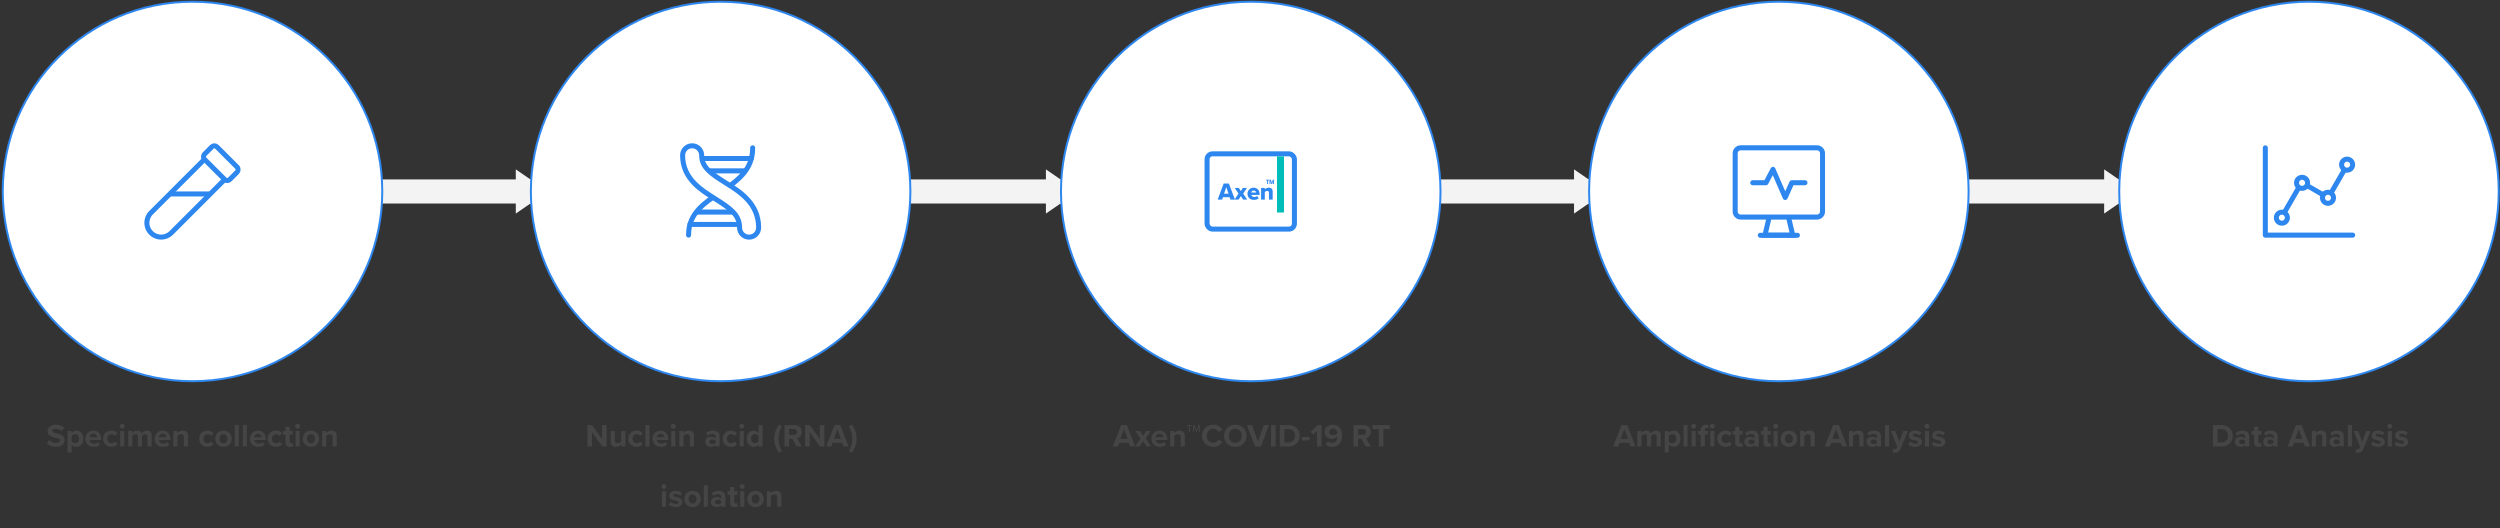 <svg width="1245" height="263" viewBox="0 0 1245 263" fill="none" xmlns="http://www.w3.org/2000/svg">
<rect x="0" y="0" width="1245" height="263" fill="#333333" stroke="none"/>
<path d="M134.869 89.35L128.869 89.35L128.869 101.35L134.869 101.35L134.869 89.35ZM134.869 101.35L1111.87 101.35L1111.87 89.35L134.869 89.35L134.869 101.35Z" fill="#F3F3F3"/>
<path d="M272.869 95.35L256.869 84.35V106.35L272.869 95.35Z" fill="#F3F3F3"/>
<path d="M536.869 95.35L520.869 84.35V106.35L536.869 95.35Z" fill="#F3F3F3"/>
<path d="M799.869 95.35L783.869 84.35V106.35L799.869 95.35Z" fill="#F3F3F3"/>
<path d="M1063.87 95.35L1047.87 84.35V106.35L1063.87 95.35Z" fill="#F3F3F3"/>
<circle cx="95.869" cy="95.35" r="94.5" fill="white" stroke="#2E87EF"/>
<g clip-path="url(#clip0)">
<path d="M102.413 78.745L112.474 88.805L85.276 116.004C82.498 118.782 77.993 118.782 75.215 116.004C72.437 113.225 72.437 108.721 75.215 105.943L102.413 78.745Z" fill="white" stroke="#2E87EF" stroke-width="2.5"/>
<path d="M84.184 96.589L104.392 96.589" stroke="#2E87EF" stroke-width="2.5"/>
<rect x="106.749" y="71.883" width="17.8" height="8.734" rx="1.75" transform="rotate(45 106.749 71.883)" fill="white" stroke="#2E87EF" stroke-width="2.5"/>
<mask id="path-10-inside-1" fill="white">
<rect x="99.38" y="88.358" width="10.824" height="24.51" rx="2" transform="rotate(45 99.38 88.358)"/>
</mask>
<rect x="99.38" y="88.358" width="10.824" height="24.51" rx="2" transform="rotate(45 99.38 88.358)" fill="white" stroke="#2E87EF" stroke-width="5" mask="url(#path-10-inside-1)"/>
</g>
<path d="M23.361 220.846C24.369 221.854 25.841 222.542 27.889 222.542C30.769 222.542 32.161 221.07 32.161 219.118C32.161 216.75 29.921 216.222 28.161 215.822C26.929 215.534 26.033 215.31 26.033 214.59C26.033 213.95 26.577 213.502 27.601 213.502C28.641 213.502 29.793 213.87 30.657 214.67L31.921 213.006C30.865 212.03 29.457 211.518 27.761 211.518C25.249 211.518 23.713 212.958 23.713 214.734C23.713 217.118 25.953 217.598 27.697 217.998C28.929 218.286 29.857 218.558 29.857 219.358C29.857 219.966 29.249 220.558 28.001 220.558C26.529 220.558 25.361 219.902 24.609 219.118L23.361 220.846ZM35.675 225.294V221.358C36.298 222.158 37.147 222.542 38.059 222.542C40.042 222.542 41.483 221.054 41.483 218.478C41.483 215.902 40.042 214.43 38.059 214.43C37.114 214.43 36.267 214.846 35.675 215.598V214.622H33.642V225.294H35.675ZM39.37 218.478C39.37 219.822 38.587 220.734 37.419 220.734C36.763 220.734 36.011 220.334 35.675 219.854V217.118C36.011 216.622 36.763 216.238 37.419 216.238C38.587 216.238 39.37 217.15 39.37 218.478ZM42.506 218.478C42.506 220.958 44.282 222.542 46.634 222.542C47.834 222.542 49.034 222.19 49.818 221.47L48.922 220.158C48.426 220.638 47.578 220.926 46.858 220.926C45.546 220.926 44.762 220.11 44.634 219.134H50.378V218.686C50.378 216.158 48.81 214.43 46.506 214.43C44.154 214.43 42.506 216.238 42.506 218.478ZM46.506 216.046C47.85 216.046 48.362 217.022 48.41 217.758H44.602C44.698 216.99 45.242 216.046 46.506 216.046ZM51.35 218.478C51.35 220.862 53.062 222.542 55.446 222.542C57.03 222.542 57.99 221.854 58.502 221.134L57.174 219.902C56.806 220.414 56.246 220.734 55.542 220.734C54.31 220.734 53.446 219.822 53.446 218.478C53.446 217.134 54.31 216.238 55.542 216.238C56.246 216.238 56.806 216.542 57.174 217.07L58.502 215.838C57.99 215.118 57.03 214.43 55.446 214.43C53.062 214.43 51.35 216.11 51.35 218.478ZM60.838 213.486C61.51 213.486 62.054 212.942 62.054 212.27C62.054 211.598 61.51 211.054 60.838 211.054C60.182 211.054 59.622 211.598 59.622 212.27C59.622 212.942 60.182 213.486 60.838 213.486ZM59.83 222.35H61.862V214.622H59.83V222.35ZM73.461 222.35H75.509V216.766C75.509 215.182 74.661 214.43 73.237 214.43C72.053 214.43 71.029 215.134 70.581 215.838C70.293 214.958 69.573 214.43 68.437 214.43C67.253 214.43 66.229 215.166 65.909 215.63V214.622H63.877V222.35H65.909V217.15C66.213 216.718 66.805 216.238 67.509 216.238C68.341 216.238 68.661 216.75 68.661 217.47V222.35H70.709V217.134C70.997 216.718 71.589 216.238 72.309 216.238C73.141 216.238 73.461 216.75 73.461 217.47V222.35ZM77.006 218.478C77.006 220.958 78.782 222.542 81.134 222.542C82.334 222.542 83.534 222.19 84.318 221.47L83.422 220.158C82.926 220.638 82.078 220.926 81.358 220.926C80.046 220.926 79.262 220.11 79.134 219.134H84.878V218.686C84.878 216.158 83.31 214.43 81.006 214.43C78.654 214.43 77.006 216.238 77.006 218.478ZM81.006 216.046C82.35 216.046 82.862 217.022 82.91 217.758H79.102C79.198 216.99 79.742 216.046 81.006 216.046ZM91.562 222.35H93.594V216.894C93.594 215.39 92.778 214.43 91.082 214.43C89.818 214.43 88.874 215.038 88.378 215.63V214.622H86.346V222.35H88.378V217.15C88.714 216.686 89.338 216.238 90.138 216.238C91.002 216.238 91.562 216.606 91.562 217.678V222.35ZM99.209 218.478C99.209 220.862 100.921 222.542 103.305 222.542C104.889 222.542 105.849 221.854 106.361 221.134L105.033 219.902C104.665 220.414 104.105 220.734 103.401 220.734C102.169 220.734 101.305 219.822 101.305 218.478C101.305 217.134 102.169 216.238 103.401 216.238C104.105 216.238 104.665 216.542 105.033 217.07L106.361 215.838C105.849 215.118 104.889 214.43 103.305 214.43C100.921 214.43 99.209 216.11 99.209 218.478ZM111.273 222.542C113.833 222.542 115.369 220.686 115.369 218.478C115.369 216.286 113.833 214.43 111.273 214.43C108.729 214.43 107.193 216.286 107.193 218.478C107.193 220.686 108.729 222.542 111.273 222.542ZM111.273 220.734C110.009 220.734 109.305 219.694 109.305 218.478C109.305 217.278 110.009 216.238 111.273 216.238C112.537 216.238 113.257 217.278 113.257 218.478C113.257 219.694 112.537 220.734 111.273 220.734ZM116.877 222.35H118.909V211.678H116.877V222.35ZM120.924 222.35H122.956V211.678H120.924V222.35ZM124.475 218.478C124.475 220.958 126.251 222.542 128.603 222.542C129.803 222.542 131.003 222.19 131.787 221.47L130.891 220.158C130.395 220.638 129.547 220.926 128.827 220.926C127.515 220.926 126.731 220.11 126.603 219.134H132.347V218.686C132.347 216.158 130.779 214.43 128.475 214.43C126.123 214.43 124.475 216.238 124.475 218.478ZM128.475 216.046C129.819 216.046 130.331 217.022 130.379 217.758H126.571C126.667 216.99 127.211 216.046 128.475 216.046ZM133.318 218.478C133.318 220.862 135.03 222.542 137.414 222.542C138.998 222.542 139.958 221.854 140.47 221.134L139.142 219.902C138.774 220.414 138.214 220.734 137.51 220.734C136.278 220.734 135.414 219.822 135.414 218.478C135.414 217.134 136.278 216.238 137.51 216.238C138.214 216.238 138.774 216.542 139.142 217.07L140.47 215.838C139.958 215.118 138.998 214.43 137.414 214.43C135.03 214.43 133.318 216.11 133.318 218.478ZM144.391 222.542C145.239 222.542 145.783 222.318 146.087 222.046L145.655 220.51C145.543 220.622 145.255 220.734 144.951 220.734C144.503 220.734 144.247 220.366 144.247 219.886V216.398H145.815V214.622H144.247V212.51H142.199V214.622H140.919V216.398H142.199V220.43C142.199 221.806 142.967 222.542 144.391 222.542ZM148.213 213.486C148.885 213.486 149.429 212.942 149.429 212.27C149.429 211.598 148.885 211.054 148.213 211.054C147.557 211.054 146.997 211.598 146.997 212.27C146.997 212.942 147.557 213.486 148.213 213.486ZM147.205 222.35H149.237V214.622H147.205V222.35ZM154.836 222.542C157.396 222.542 158.932 220.686 158.932 218.478C158.932 216.286 157.396 214.43 154.836 214.43C152.292 214.43 150.756 216.286 150.756 218.478C150.756 220.686 152.292 222.542 154.836 222.542ZM154.836 220.734C153.572 220.734 152.868 219.694 152.868 218.478C152.868 217.278 153.572 216.238 154.836 216.238C156.1 216.238 156.82 217.278 156.82 218.478C156.82 219.694 156.1 220.734 154.836 220.734ZM165.655 222.35H167.687V216.894C167.687 215.39 166.871 214.43 165.175 214.43C163.911 214.43 162.967 215.038 162.471 215.63V214.622H160.439V222.35H162.471V217.15C162.807 216.686 163.431 216.238 164.231 216.238C165.095 216.238 165.655 216.606 165.655 217.678V222.35Z" fill="#454545"/>
<circle cx="358.869" cy="95.35" r="94.5" fill="white" stroke="#2E87EF"/>
<g clip-path="url(#clip1)">
<path d="M343.592 78.942H374.146" stroke="#2E87EF" stroke-width="2.5" stroke-linecap="round"/>
<path d="M343.592 111.758H374.146" stroke="#2E87EF" stroke-width="2.5" stroke-linecap="round"/>
<path d="M347.125 85.088H370.614" stroke="#2E87EF" stroke-width="2.5" stroke-linecap="round"/>
<path d="M347.125 105.613H370.614" stroke="#2E87EF" stroke-width="2.5" stroke-linecap="round"/>
<path d="M374.825 73.609V73.806C374.825 95.97 342.914 95.525 342.914 116.876V117.09" stroke="#2E87EF" stroke-width="2.5" stroke-linecap="round"/>
<path d="M355.91 98.846L355.293 99.829L355.91 98.846C352.589 96.763 348.703 94.319 345.694 91.192C342.369 87.735 339.935 83.283 339.935 77.35C339.935 74.726 342.061 72.6 344.685 72.6C347.308 72.6 349.435 74.726 349.435 77.35C349.435 80.336 350.544 82.53 352.54 84.605C354.717 86.867 357.717 88.762 361.395 91.072L362.06 90.014L361.395 91.072C361.578 91.187 361.763 91.303 361.95 91.42C368.58 95.573 377.804 101.43 377.804 113.35C377.804 115.973 375.677 118.1 373.054 118.1C370.431 118.1 368.304 115.973 368.304 113.35C368.304 110.261 367.226 107.871 365.146 105.657C363.132 103.513 360.151 101.508 356.343 99.118L355.91 98.846Z" fill="white" stroke="#2E87EF" stroke-width="2.5" stroke-linecap="round"/>
</g>
<path d="M299.902 222.35H302.094V211.678H299.822V218.59L294.878 211.678H292.542V222.35H294.814V215.182L299.902 222.35ZM309.367 222.35H311.399V214.622H309.367V219.854C309.015 220.302 308.391 220.734 307.607 220.734C306.743 220.734 306.183 220.382 306.183 219.31V214.622H304.151V220.11C304.151 221.614 304.951 222.542 306.647 222.542C307.911 222.542 308.839 221.966 309.367 221.374V222.35ZM312.92 218.478C312.92 220.862 314.632 222.542 317.016 222.542C318.6 222.542 319.56 221.854 320.072 221.134L318.744 219.902C318.376 220.414 317.816 220.734 317.112 220.734C315.88 220.734 315.016 219.822 315.016 218.478C315.016 217.134 315.88 216.238 317.112 216.238C317.816 216.238 318.376 216.542 318.744 217.07L320.072 215.838C319.56 215.118 318.6 214.43 317.016 214.43C314.632 214.43 312.92 216.11 312.92 218.478ZM321.401 222.35H323.433V211.678H321.401V222.35ZM324.951 218.478C324.951 220.958 326.727 222.542 329.079 222.542C330.279 222.542 331.479 222.19 332.263 221.47L331.367 220.158C330.871 220.638 330.023 220.926 329.303 220.926C327.991 220.926 327.207 220.11 327.079 219.134H332.823V218.686C332.823 216.158 331.255 214.43 328.951 214.43C326.599 214.43 324.951 216.238 324.951 218.478ZM328.951 216.046C330.295 216.046 330.807 217.022 330.855 217.758H327.047C327.143 216.99 327.687 216.046 328.951 216.046ZM335.299 213.486C335.971 213.486 336.515 212.942 336.515 212.27C336.515 211.598 335.971 211.054 335.299 211.054C334.643 211.054 334.083 211.598 334.083 212.27C334.083 212.942 334.643 213.486 335.299 213.486ZM334.291 222.35H336.323V214.622H334.291V222.35ZM343.554 222.35H345.586V216.894C345.586 215.39 344.77 214.43 343.074 214.43C341.81 214.43 340.866 215.038 340.37 215.63V214.622H338.338V222.35H340.37V217.15C340.706 216.686 341.33 216.238 342.13 216.238C342.994 216.238 343.554 216.606 343.554 217.678V222.35ZM356.337 222.35H358.369V217.358C358.369 215.134 356.753 214.43 354.993 214.43C353.777 214.43 352.561 214.814 351.617 215.646L352.385 217.006C353.041 216.398 353.809 216.094 354.641 216.094C355.665 216.094 356.337 216.606 356.337 217.39V218.462C355.825 217.838 354.913 217.518 353.889 217.518C352.657 217.518 351.201 218.174 351.201 219.982C351.201 221.71 352.657 222.542 353.889 222.542C354.897 222.542 355.809 222.174 356.337 221.55V222.35ZM356.337 220.494C356.001 220.942 355.361 221.166 354.705 221.166C353.905 221.166 353.249 220.75 353.249 220.03C353.249 219.294 353.905 218.862 354.705 218.862C355.361 218.862 356.001 219.086 356.337 219.534V220.494ZM359.889 218.478C359.889 220.862 361.601 222.542 363.985 222.542C365.569 222.542 366.529 221.854 367.041 221.134L365.713 219.902C365.345 220.414 364.785 220.734 364.081 220.734C362.849 220.734 361.985 219.822 361.985 218.478C361.985 217.134 362.849 216.238 364.081 216.238C364.785 216.238 365.345 216.542 365.713 217.07L367.041 215.838C366.529 215.118 365.569 214.43 363.985 214.43C361.601 214.43 359.889 216.11 359.889 218.478ZM369.377 213.486C370.049 213.486 370.593 212.942 370.593 212.27C370.593 211.598 370.049 211.054 369.377 211.054C368.721 211.054 368.161 211.598 368.161 212.27C368.161 212.942 368.721 213.486 369.377 213.486ZM368.369 222.35H370.401V214.622H368.369V222.35ZM377.728 222.35H379.776V211.678H377.728V215.614C377.12 214.83 376.256 214.43 375.344 214.43C373.376 214.43 371.92 215.966 371.92 218.494C371.92 221.07 373.392 222.542 375.344 222.542C376.272 222.542 377.12 222.126 377.728 221.374V222.35ZM377.728 219.854C377.376 220.366 376.656 220.734 375.968 220.734C374.816 220.734 374.016 219.822 374.016 218.494C374.016 217.15 374.816 216.238 375.968 216.238C376.656 216.238 377.376 216.606 377.728 217.118V219.854ZM388.061 225.534L389.341 224.542C388.253 222.622 387.725 220.862 387.725 218.462C387.725 216.062 388.253 214.302 389.341 212.35L388.061 211.39C386.509 213.15 385.533 215.886 385.533 218.462C385.533 221.038 386.509 223.79 388.061 225.534ZM396.715 222.35H399.323L396.923 218.286C398.075 218.014 399.259 217.006 399.259 215.118C399.259 213.134 397.899 211.678 395.675 211.678H390.683V222.35H392.955V218.526H394.619L396.715 222.35ZM396.939 215.102C396.939 215.998 396.251 216.574 395.339 216.574H392.955V213.63H395.339C396.251 213.63 396.939 214.206 396.939 215.102ZM408.324 222.35H410.516V211.678H408.244V218.59L403.3 211.678H400.964V222.35H403.236V215.182L408.324 222.35ZM420.092 222.35H422.572L418.46 211.678H415.612L411.484 222.35H413.98L414.652 220.51H419.42L420.092 222.35ZM417.036 213.646L418.796 218.542H415.26L417.036 213.646ZM424.406 218.462C424.406 220.862 423.878 222.622 422.774 224.542L424.054 225.534C425.622 223.79 426.614 221.038 426.614 218.462C426.614 215.886 425.622 213.15 424.054 211.39L422.774 212.35C423.878 214.302 424.406 216.062 424.406 218.462ZM330.635 243.486C331.307 243.486 331.851 242.942 331.851 242.27C331.851 241.598 331.307 241.054 330.635 241.054C329.979 241.054 329.419 241.598 329.419 242.27C329.419 242.942 329.979 243.486 330.635 243.486ZM329.627 252.35H331.659V244.622H329.627V252.35ZM333.002 251.342C333.818 252.094 335.114 252.542 336.458 252.542C338.602 252.542 339.802 251.486 339.802 250.062C339.802 248.142 338.026 247.79 336.698 247.534C335.834 247.358 335.226 247.182 335.226 246.702C335.226 246.254 335.706 245.982 336.442 245.982C337.386 245.982 338.266 246.382 338.73 246.878L339.53 245.486C338.778 244.878 337.738 244.43 336.426 244.43C334.394 244.43 333.258 245.566 333.258 246.862C333.258 248.702 334.97 249.022 336.298 249.278C337.178 249.454 337.85 249.646 337.85 250.19C337.85 250.67 337.434 250.974 336.554 250.974C335.594 250.974 334.442 250.446 333.882 249.918L333.002 251.342ZM344.883 252.542C347.443 252.542 348.979 250.686 348.979 248.478C348.979 246.286 347.443 244.43 344.883 244.43C342.339 244.43 340.803 246.286 340.803 248.478C340.803 250.686 342.339 252.542 344.883 252.542ZM344.883 250.734C343.619 250.734 342.915 249.694 342.915 248.478C342.915 247.278 343.619 246.238 344.883 246.238C346.147 246.238 346.867 247.278 346.867 248.478C346.867 249.694 346.147 250.734 344.883 250.734ZM350.487 252.35H352.519V241.678H350.487V252.35ZM359.173 252.35H361.205V247.358C361.205 245.134 359.589 244.43 357.829 244.43C356.613 244.43 355.397 244.814 354.453 245.646L355.221 247.006C355.877 246.398 356.645 246.094 357.477 246.094C358.501 246.094 359.173 246.606 359.173 247.39V248.462C358.661 247.838 357.749 247.518 356.725 247.518C355.493 247.518 354.037 248.174 354.037 249.982C354.037 251.71 355.493 252.542 356.725 252.542C357.733 252.542 358.645 252.174 359.173 251.55V252.35ZM359.173 250.494C358.837 250.942 358.197 251.166 357.541 251.166C356.741 251.166 356.085 250.75 356.085 250.03C356.085 249.294 356.741 248.862 357.541 248.862C358.197 248.862 358.837 249.086 359.173 249.534V250.494ZM365.813 252.542C366.661 252.542 367.205 252.318 367.509 252.046L367.077 250.51C366.965 250.622 366.677 250.734 366.373 250.734C365.925 250.734 365.669 250.366 365.669 249.886V246.398H367.237V244.622H365.669V242.51H363.621V244.622H362.341V246.398H363.621V250.43C363.621 251.806 364.389 252.542 365.813 252.542ZM369.635 243.486C370.307 243.486 370.851 242.942 370.851 242.27C370.851 241.598 370.307 241.054 369.635 241.054C368.979 241.054 368.419 241.598 368.419 242.27C368.419 242.942 368.979 243.486 369.635 243.486ZM368.627 252.35H370.659V244.622H368.627V252.35ZM376.258 252.542C378.818 252.542 380.354 250.686 380.354 248.478C380.354 246.286 378.818 244.43 376.258 244.43C373.714 244.43 372.178 246.286 372.178 248.478C372.178 250.686 373.714 252.542 376.258 252.542ZM376.258 250.734C374.994 250.734 374.29 249.694 374.29 248.478C374.29 247.278 374.994 246.238 376.258 246.238C377.522 246.238 378.242 247.278 378.242 248.478C378.242 249.694 377.522 250.734 376.258 250.734ZM387.078 252.35H389.11V246.894C389.11 245.39 388.294 244.43 386.598 244.43C385.334 244.43 384.39 245.038 383.894 245.63V244.622H381.862V252.35H383.894V247.15C384.23 246.686 384.854 246.238 385.654 246.238C386.518 246.238 387.078 246.606 387.078 247.678V252.35Z" fill="#454545"/>
<circle cx="622.869" cy="95.35" r="94.5" fill="white" stroke="#2E87EF"/>
<rect x="601.119" y="76.6" width="43.5" height="37.5" rx="2.75" fill="white" stroke="#2E87EF" stroke-width="2.5"/>
<path d="M615.007 99.402L611.983 91.398H609.391L606.379 99.402H608.623L609.031 98.19H612.355L612.763 99.402H615.007ZM611.815 96.45H609.571L610.687 93.198L611.815 96.45ZM621.094 99.402L619.114 96.426L620.962 93.606H618.934L617.95 95.178L616.954 93.606H614.926L616.786 96.426L614.806 99.402H616.822L617.95 97.65L619.066 99.402H621.094ZM621.246 96.498C621.246 98.382 622.626 99.546 624.414 99.546C625.302 99.546 626.262 99.294 626.838 98.778L626.058 97.626C625.734 97.914 625.158 98.118 624.642 98.118C623.778 98.118 623.274 97.626 623.166 97.086H627.294V96.69C627.294 94.722 626.046 93.462 624.33 93.462C622.518 93.462 621.246 94.818 621.246 96.498ZM624.33 94.89C625.182 94.89 625.482 95.478 625.53 95.886H623.142C623.214 95.466 623.526 94.89 624.33 94.89ZM633.797 99.402V95.298C633.797 94.23 633.197 93.462 631.877 93.462C630.905 93.462 630.221 93.906 629.873 94.314V93.606H628.025V99.402H629.873V95.658C630.089 95.394 630.449 95.094 631.001 95.094C631.577 95.094 631.949 95.346 631.949 96.054V99.402H633.797Z" fill="#2E87EF"/>
<path d="M634.466 91.648H634.018V90.199H634.006L633.528 91.648H633.125L632.692 90.199H632.675V91.648H632.233V89.493H632.881L633.346 90.968H633.358L633.86 89.493H634.466V91.648ZM632.039 89.893H631.504V91.648H631.042V89.893H630.528V89.493H632.039V89.893Z" fill="#2E87EF"/>
<path d="M635.94 77.875H639.44V105.826H635.94V77.875Z" fill="#01BDB9"/>
<path d="M562.827 222.35H565.307L561.195 211.678H558.347L554.219 222.35H556.715L557.387 220.51H562.155L562.827 222.35ZM559.771 213.646L561.531 218.542H557.995L559.771 213.646ZM571.028 222.35H573.3L570.532 218.382L573.124 214.622H570.852L569.268 217.006L567.668 214.622H565.396L567.972 218.382L565.236 222.35H567.492L569.268 219.742L571.028 222.35ZM573.42 218.478C573.42 220.958 575.196 222.542 577.548 222.542C578.748 222.542 579.948 222.19 580.732 221.47L579.836 220.158C579.34 220.638 578.492 220.926 577.772 220.926C576.46 220.926 575.676 220.11 575.548 219.134H581.292V218.686C581.292 216.158 579.724 214.43 577.42 214.43C575.068 214.43 573.42 216.238 573.42 218.478ZM577.42 216.046C578.764 216.046 579.276 217.022 579.324 217.758H575.516C575.612 216.99 576.156 216.046 577.42 216.046ZM587.976 222.35H590.008V216.894C590.008 215.39 589.192 214.43 587.496 214.43C586.232 214.43 585.288 215.038 584.792 215.63V214.622H582.76V222.35H584.792V217.15C585.128 216.686 585.752 216.238 586.552 216.238C587.416 216.238 587.976 216.606 587.976 217.678V222.35ZM592.526 212.094H593.518V211.678H591.086V212.094H592.078V215.198H592.526V212.094ZM597.07 215.198H597.518V211.678H596.83L595.806 214.238L594.782 211.678H594.094V215.198H594.542V212.286L595.742 215.198H595.87L597.07 212.286V215.198ZM604.224 222.542C606.656 222.542 608 221.246 608.768 219.918L606.816 218.974C606.368 219.854 605.408 220.526 604.224 220.526C602.368 220.526 600.96 219.038 600.96 217.022C600.96 215.006 602.368 213.518 604.224 213.518C605.408 213.518 606.368 214.206 606.816 215.07L608.768 214.11C608.016 212.782 606.656 211.502 604.224 211.502C601.104 211.502 598.624 213.742 598.624 217.022C598.624 220.302 601.104 222.542 604.224 222.542ZM609.608 217.022C609.608 220.238 611.96 222.542 615.176 222.542C618.408 222.542 620.76 220.238 620.76 217.022C620.76 213.806 618.408 211.502 615.176 211.502C611.96 211.502 609.608 213.806 609.608 217.022ZM618.424 217.022C618.424 219.006 617.144 220.526 615.176 220.526C613.208 220.526 611.944 219.006 611.944 217.022C611.944 215.022 613.208 213.518 615.176 213.518C617.144 213.518 618.424 215.022 618.424 217.022ZM625.034 222.35H627.882L631.994 211.678H629.402L626.458 219.886L623.498 211.678H620.906L625.034 222.35ZM632.98 222.35H635.252V211.678H632.98V222.35ZM637.37 222.35H641.578C644.922 222.35 647.242 220.238 647.242 217.022C647.242 213.806 644.922 211.678 641.578 211.678H637.37V222.35ZM639.642 220.35V213.678H641.578C643.77 213.678 644.922 215.134 644.922 217.022C644.922 218.83 643.69 220.35 641.578 220.35H639.642ZM648.279 219.342H652.119V217.614H648.279V219.342ZM655.828 222.35H658.116V211.678H656.132L652.772 215.054L654.068 216.414L655.828 214.606V222.35ZM660.246 221.422C660.998 222.094 662.086 222.526 663.382 222.526C666.534 222.526 668.342 220.238 668.342 217.022C668.342 213.998 666.982 211.502 663.75 211.502C661.318 211.502 659.654 213.086 659.654 215.166C659.654 217.438 661.382 218.622 663.302 218.622C664.47 218.622 665.542 217.966 666.054 217.246V217.47C666.054 219.086 665.094 220.542 663.382 220.542C662.438 220.542 661.83 220.254 661.254 219.726L660.246 221.422ZM666.022 215.71C665.526 216.334 664.742 216.702 663.942 216.702C662.918 216.702 661.974 216.206 661.974 215.07C661.974 214.318 662.63 213.47 663.846 213.47C665.366 213.47 665.942 214.686 666.022 215.71ZM680.09 222.35H682.698L680.298 218.286C681.45 218.014 682.634 217.006 682.634 215.118C682.634 213.134 681.274 211.678 679.05 211.678H674.058V222.35H676.33V218.526H677.994L680.09 222.35ZM680.314 215.102C680.314 215.998 679.626 216.574 678.714 216.574H676.33V213.63H678.714C679.626 213.63 680.314 214.206 680.314 215.102ZM686.647 222.35H688.935V213.678H692.039V211.678H683.527V213.678H686.647V222.35Z" fill="#454545"/>
<circle cx="885.869" cy="95.35" r="94.5" fill="white" stroke="#2E87EF"/>
<path d="M878.948 117.1L882.13 103.6H889.609L892.79 117.1H878.948Z" fill="white" stroke="#2E87EF" stroke-width="2.5"/>
<path fill-rule="evenodd" clip-rule="evenodd" d="M875.369 117.17C875.369 116.48 875.916 115.92 876.59 115.92L895.148 115.92C895.823 115.92 896.369 116.48 896.369 117.17C896.369 117.86 895.823 118.42 895.148 118.42L876.59 118.42C875.916 118.42 875.369 117.86 875.369 117.17Z" fill="#2E87EF"/>
<path d="M864.119 76.35C864.119 74.831 865.35 73.6 866.869 73.6H904.869C906.388 73.6 907.619 74.831 907.619 76.35V105.35C907.619 106.868 906.388 108.1 904.869 108.1H866.869C865.35 108.1 864.119 106.868 864.119 105.35V76.35Z" fill="white" stroke="#2E87EF" stroke-width="2.5"/>
<path d="M872.869 91H879.454L882.946 84.35L889.032 98.35L892.324 91H898.869" stroke="#2E87EF" stroke-width="2.5" stroke-linecap="round" stroke-linejoin="round"/>
<path d="M811.991 222.35H814.471L810.359 211.678H807.511L803.383 222.35H805.879L806.551 220.51H811.319L811.991 222.35ZM808.935 213.646L810.695 218.542H807.159L808.935 213.646ZM824.992 222.35H827.04V216.766C827.04 215.182 826.192 214.43 824.768 214.43C823.584 214.43 822.56 215.134 822.112 215.838C821.824 214.958 821.104 214.43 819.968 214.43C818.784 214.43 817.76 215.166 817.44 215.63V214.622H815.408V222.35H817.44V217.15C817.744 216.718 818.336 216.238 819.04 216.238C819.872 216.238 820.192 216.75 820.192 217.47V222.35H822.24V217.134C822.528 216.718 823.12 216.238 823.84 216.238C824.672 216.238 824.992 216.75 824.992 217.47V222.35ZM831.065 225.294V221.358C831.689 222.158 832.537 222.542 833.449 222.542C835.433 222.542 836.873 221.054 836.873 218.478C836.873 215.902 835.433 214.43 833.449 214.43C832.505 214.43 831.657 214.846 831.065 215.598V214.622H829.033V225.294H831.065ZM834.761 218.478C834.761 219.822 833.977 220.734 832.809 220.734C832.153 220.734 831.401 220.334 831.065 219.854V217.118C831.401 216.622 832.153 216.238 832.809 216.238C833.977 216.238 834.761 217.15 834.761 218.478ZM838.393 222.35H840.425V211.678H838.393V222.35ZM843.448 213.486C844.12 213.486 844.664 212.942 844.664 212.27C844.664 211.598 844.12 211.054 843.448 211.054C842.792 211.054 842.232 211.598 842.232 212.27C842.232 212.942 842.792 213.486 843.448 213.486ZM842.44 222.35H844.472V214.622H842.44V222.35ZM852.727 213.486C853.399 213.486 853.943 212.942 853.943 212.27C853.943 211.598 853.399 211.054 852.727 211.054C852.071 211.054 851.511 211.598 851.511 212.27C851.511 212.942 852.071 213.486 852.727 213.486ZM846.935 222.35H848.983V216.398H850.551V214.622H848.983V214.206C848.983 213.502 849.367 213.118 849.943 213.118C850.215 213.118 850.439 213.198 850.599 213.31L851.015 211.838C850.647 211.646 850.119 211.518 849.543 211.518C848.023 211.518 846.935 212.526 846.935 214.206V214.622H845.655V216.398H846.935V222.35ZM851.719 222.35H853.751V214.622H851.719V222.35ZM855.272 218.478C855.272 220.862 856.984 222.542 859.368 222.542C860.952 222.542 861.912 221.854 862.424 221.134L861.096 219.902C860.728 220.414 860.168 220.734 859.464 220.734C858.232 220.734 857.368 219.822 857.368 218.478C857.368 217.134 858.232 216.238 859.464 216.238C860.168 216.238 860.728 216.542 861.096 217.07L862.424 215.838C861.912 215.118 860.952 214.43 859.368 214.43C856.984 214.43 855.272 216.11 855.272 218.478ZM866.344 222.542C867.192 222.542 867.736 222.318 868.04 222.046L867.608 220.51C867.496 220.622 867.208 220.734 866.904 220.734C866.456 220.734 866.2 220.366 866.2 219.886V216.398H867.768V214.622H866.2V212.51H864.152V214.622H862.872V216.398H864.152V220.43C864.152 221.806 864.92 222.542 866.344 222.542ZM873.798 222.35H875.83V217.358C875.83 215.134 874.214 214.43 872.454 214.43C871.238 214.43 870.022 214.814 869.078 215.646L869.846 217.006C870.502 216.398 871.27 216.094 872.102 216.094C873.126 216.094 873.798 216.606 873.798 217.39V218.462C873.286 217.838 872.374 217.518 871.35 217.518C870.118 217.518 868.662 218.174 868.662 219.982C868.662 221.71 870.118 222.542 871.35 222.542C872.358 222.542 873.27 222.174 873.798 221.55V222.35ZM873.798 220.494C873.462 220.942 872.822 221.166 872.166 221.166C871.366 221.166 870.71 220.75 870.71 220.03C870.71 219.294 871.366 218.862 872.166 218.862C872.822 218.862 873.462 219.086 873.798 219.534V220.494ZM880.438 222.542C881.286 222.542 881.83 222.318 882.134 222.046L881.702 220.51C881.59 220.622 881.302 220.734 880.998 220.734C880.55 220.734 880.294 220.366 880.294 219.886V216.398H881.862V214.622H880.294V212.51H878.246V214.622H876.966V216.398H878.246V220.43C878.246 221.806 879.014 222.542 880.438 222.542ZM884.26 213.486C884.932 213.486 885.476 212.942 885.476 212.27C885.476 211.598 884.932 211.054 884.26 211.054C883.604 211.054 883.044 211.598 883.044 212.27C883.044 212.942 883.604 213.486 884.26 213.486ZM883.252 222.35H885.284V214.622H883.252V222.35ZM890.883 222.542C893.443 222.542 894.979 220.686 894.979 218.478C894.979 216.286 893.443 214.43 890.883 214.43C888.339 214.43 886.803 216.286 886.803 218.478C886.803 220.686 888.339 222.542 890.883 222.542ZM890.883 220.734C889.619 220.734 888.915 219.694 888.915 218.478C888.915 217.278 889.619 216.238 890.883 216.238C892.147 216.238 892.867 217.278 892.867 218.478C892.867 219.694 892.147 220.734 890.883 220.734ZM901.703 222.35H903.735V216.894C903.735 215.39 902.919 214.43 901.223 214.43C899.959 214.43 899.015 215.038 898.519 215.63V214.622H896.487V222.35H898.519V217.15C898.855 216.686 899.479 216.238 900.279 216.238C901.143 216.238 901.703 216.606 901.703 217.678V222.35ZM917.366 222.35H919.846L915.734 211.678H912.886L908.758 222.35H911.254L911.926 220.51H916.694L917.366 222.35ZM914.31 213.646L916.07 218.542H912.534L914.31 213.646ZM925.999 222.35H928.031V216.894C928.031 215.39 927.215 214.43 925.519 214.43C924.255 214.43 923.311 215.038 922.815 215.63V214.622H920.783V222.35H922.815V217.15C923.151 216.686 923.775 216.238 924.575 216.238C925.439 216.238 925.999 216.606 925.999 217.678V222.35ZM934.689 222.35H936.721V217.358C936.721 215.134 935.105 214.43 933.345 214.43C932.129 214.43 930.913 214.814 929.969 215.646L930.737 217.006C931.393 216.398 932.161 216.094 932.993 216.094C934.017 216.094 934.689 216.606 934.689 217.39V218.462C934.177 217.838 933.265 217.518 932.241 217.518C931.009 217.518 929.553 218.174 929.553 219.982C929.553 221.71 931.009 222.542 932.241 222.542C933.249 222.542 934.161 222.174 934.689 221.55V222.35ZM934.689 220.494C934.353 220.942 933.713 221.166 933.057 221.166C932.257 221.166 931.601 220.75 931.601 220.03C931.601 219.294 932.257 218.862 933.057 218.862C933.713 218.862 934.353 219.086 934.689 219.534V220.494ZM938.737 222.35H940.769V211.678H938.737V222.35ZM942.815 223.55L942.511 225.374C942.767 225.438 943.279 225.486 943.519 225.486C944.847 225.454 945.871 225.07 946.447 223.614L950.079 214.622H947.887L945.871 219.998L943.855 214.622H941.679L944.815 222.462L944.527 223.118C944.335 223.534 943.983 223.678 943.455 223.678C943.263 223.678 942.991 223.63 942.815 223.55ZM950.315 221.342C951.131 222.094 952.427 222.542 953.771 222.542C955.915 222.542 957.115 221.486 957.115 220.062C957.115 218.142 955.339 217.79 954.011 217.534C953.147 217.358 952.539 217.182 952.539 216.702C952.539 216.254 953.019 215.982 953.755 215.982C954.699 215.982 955.579 216.382 956.043 216.878L956.843 215.486C956.091 214.878 955.051 214.43 953.739 214.43C951.707 214.43 950.571 215.566 950.571 216.862C950.571 218.702 952.283 219.022 953.611 219.278C954.491 219.454 955.163 219.646 955.163 220.19C955.163 220.67 954.747 220.974 953.867 220.974C952.907 220.974 951.755 220.446 951.195 219.918L950.315 221.342ZM959.62 213.486C960.292 213.486 960.836 212.942 960.836 212.27C960.836 211.598 960.292 211.054 959.62 211.054C958.964 211.054 958.404 211.598 958.404 212.27C958.404 212.942 958.964 213.486 959.62 213.486ZM958.612 222.35H960.644V214.622H958.612V222.35ZM961.986 221.342C962.802 222.094 964.098 222.542 965.442 222.542C967.586 222.542 968.786 221.486 968.786 220.062C968.786 218.142 967.01 217.79 965.682 217.534C964.818 217.358 964.21 217.182 964.21 216.702C964.21 216.254 964.69 215.982 965.426 215.982C966.37 215.982 967.25 216.382 967.714 216.878L968.514 215.486C967.762 214.878 966.722 214.43 965.41 214.43C963.378 214.43 962.242 215.566 962.242 216.862C962.242 218.702 963.954 219.022 965.282 219.278C966.162 219.454 966.834 219.646 966.834 220.19C966.834 220.67 966.418 220.974 965.538 220.974C964.578 220.974 963.426 220.446 962.866 219.918L961.986 221.342Z" fill="#454545"/>
<circle cx="1149.87" cy="95.35" r="94.5" fill="white" stroke="#2E87EF"/>
<g clip-path="url(#clip2)">
<path d="M1134.97 110.409L1146.25 90.869L1159.46 98.495L1169.91 80.403" stroke="#2E87EF" stroke-width="2.5" stroke-linecap="round"/>
<circle cx="1136.37" cy="108.41" r="2.75" transform="rotate(30 1136.37 108.41)" fill="white" stroke="#2E87EF" stroke-width="2.5"/>
<circle cx="1146.43" cy="91.046" r="2.75" transform="rotate(30 1146.43 91.046)" fill="white" stroke="#2E87EF" stroke-width="2.5"/>
<circle cx="1159.34" cy="98.498" r="2.75" transform="rotate(30 1159.34 98.498)" fill="white" stroke="#2E87EF" stroke-width="2.5"/>
<circle cx="1168.86" cy="82.004" r="2.75" transform="rotate(30 1168.86 82.004)" fill="white" stroke="#2E87EF" stroke-width="2.5"/>
<path d="M1128.13 73.623V117.1H1171.64" stroke="#2E87EF" stroke-width="2.5" stroke-linecap="round" stroke-linejoin="round"/>
</g>
<path d="M1102.03 222.35H1106.23C1109.58 222.35 1111.9 220.238 1111.9 217.022C1111.9 213.806 1109.58 211.678 1106.23 211.678H1102.03V222.35ZM1104.3 220.35V213.678H1106.23C1108.43 213.678 1109.58 215.134 1109.58 217.022C1109.58 218.83 1108.35 220.35 1106.23 220.35H1104.3ZM1118.1 222.35H1120.14V217.358C1120.14 215.134 1118.52 214.43 1116.76 214.43C1115.54 214.43 1114.33 214.814 1113.38 215.646L1114.15 217.006C1114.81 216.398 1115.58 216.094 1116.41 216.094C1117.43 216.094 1118.1 216.606 1118.1 217.39V218.462C1117.59 217.838 1116.68 217.518 1115.66 217.518C1114.42 217.518 1112.97 218.174 1112.97 219.982C1112.97 221.71 1114.42 222.542 1115.66 222.542C1116.66 222.542 1117.58 222.174 1118.1 221.55V222.35ZM1118.1 220.494C1117.77 220.942 1117.13 221.166 1116.47 221.166C1115.67 221.166 1115.02 220.75 1115.02 220.03C1115.02 219.294 1115.67 218.862 1116.47 218.862C1117.13 218.862 1117.77 219.086 1118.1 219.534V220.494ZM1124.74 222.542C1125.59 222.542 1126.13 222.318 1126.44 222.046L1126.01 220.51C1125.89 220.622 1125.61 220.734 1125.3 220.734C1124.85 220.734 1124.6 220.366 1124.6 219.886V216.398H1126.17V214.622H1124.6V212.51H1122.55V214.622H1121.27V216.398H1122.55V220.43C1122.55 221.806 1123.32 222.542 1124.74 222.542ZM1132.2 222.35H1134.23V217.358C1134.23 215.134 1132.61 214.43 1130.85 214.43C1129.64 214.43 1128.42 214.814 1127.48 215.646L1128.24 217.006C1128.9 216.398 1129.67 216.094 1130.5 216.094C1131.52 216.094 1132.2 216.606 1132.2 217.39V218.462C1131.68 217.838 1130.77 217.518 1129.75 217.518C1128.52 217.518 1127.06 218.174 1127.06 219.982C1127.06 221.71 1128.52 222.542 1129.75 222.542C1130.76 222.542 1131.67 222.174 1132.2 221.55V222.35ZM1132.2 220.494C1131.86 220.942 1131.22 221.166 1130.56 221.166C1129.76 221.166 1129.11 220.75 1129.11 220.03C1129.11 219.294 1129.76 218.862 1130.56 218.862C1131.22 218.862 1131.86 219.086 1132.2 219.534V220.494ZM1147.86 222.35H1150.34L1146.23 211.678H1143.38L1139.25 222.35H1141.75L1142.42 220.51H1147.19L1147.86 222.35ZM1144.8 213.646L1146.56 218.542H1143.03L1144.8 213.646ZM1156.49 222.35H1158.52V216.894C1158.52 215.39 1157.71 214.43 1156.01 214.43C1154.75 214.43 1153.8 215.038 1153.31 215.63V214.622H1151.28V222.35H1153.31V217.15C1153.64 216.686 1154.27 216.238 1155.07 216.238C1155.93 216.238 1156.49 216.606 1156.49 217.678V222.35ZM1165.18 222.35H1167.21V217.358C1167.21 215.134 1165.6 214.43 1163.84 214.43C1162.62 214.43 1161.41 214.814 1160.46 215.646L1161.23 217.006C1161.89 216.398 1162.65 216.094 1163.49 216.094C1164.51 216.094 1165.18 216.606 1165.18 217.39V218.462C1164.67 217.838 1163.76 217.518 1162.73 217.518C1161.5 217.518 1160.05 218.174 1160.05 219.982C1160.05 221.71 1161.5 222.542 1162.73 222.542C1163.74 222.542 1164.65 222.174 1165.18 221.55V222.35ZM1165.18 220.494C1164.85 220.942 1164.21 221.166 1163.55 221.166C1162.75 221.166 1162.09 220.75 1162.09 220.03C1162.09 219.294 1162.75 218.862 1163.55 218.862C1164.21 218.862 1164.85 219.086 1165.18 219.534V220.494ZM1169.23 222.35H1171.26V211.678H1169.23V222.35ZM1173.31 223.55L1173 225.374C1173.26 225.438 1173.77 225.486 1174.01 225.486C1175.34 225.454 1176.36 225.07 1176.94 223.614L1180.57 214.622H1178.38L1176.36 219.998L1174.35 214.622H1172.17L1175.31 222.462L1175.02 223.118C1174.83 223.534 1174.48 223.678 1173.95 223.678C1173.76 223.678 1173.48 223.63 1173.31 223.55ZM1180.81 221.342C1181.62 222.094 1182.92 222.542 1184.26 222.542C1186.41 222.542 1187.61 221.486 1187.61 220.062C1187.61 218.142 1185.83 217.79 1184.5 217.534C1183.64 217.358 1183.03 217.182 1183.03 216.702C1183.03 216.254 1183.51 215.982 1184.25 215.982C1185.19 215.982 1186.07 216.382 1186.53 216.878L1187.33 215.486C1186.58 214.878 1185.54 214.43 1184.23 214.43C1182.2 214.43 1181.06 215.566 1181.06 216.862C1181.06 218.702 1182.77 219.022 1184.1 219.278C1184.98 219.454 1185.65 219.646 1185.65 220.19C1185.65 220.67 1185.24 220.974 1184.36 220.974C1183.4 220.974 1182.25 220.446 1181.69 219.918L1180.81 221.342ZM1190.11 213.486C1190.78 213.486 1191.33 212.942 1191.33 212.27C1191.33 211.598 1190.78 211.054 1190.11 211.054C1189.46 211.054 1188.9 211.598 1188.9 212.27C1188.9 212.942 1189.46 213.486 1190.11 213.486ZM1189.1 222.35H1191.14V214.622H1189.1V222.35ZM1192.48 221.342C1193.29 222.094 1194.59 222.542 1195.93 222.542C1198.08 222.542 1199.28 221.486 1199.28 220.062C1199.28 218.142 1197.5 217.79 1196.17 217.534C1195.31 217.358 1194.7 217.182 1194.7 216.702C1194.7 216.254 1195.18 215.982 1195.92 215.982C1196.86 215.982 1197.74 216.382 1198.21 216.878L1199.01 215.486C1198.25 214.878 1197.21 214.43 1195.9 214.43C1193.87 214.43 1192.73 215.566 1192.73 216.862C1192.73 218.702 1194.45 219.022 1195.77 219.278C1196.65 219.454 1197.33 219.646 1197.33 220.19C1197.33 220.67 1196.91 220.974 1196.03 220.974C1195.07 220.974 1193.92 220.446 1193.36 219.918L1192.48 221.342Z" fill="#454545"/>
<defs>
<clipPath id="clip0">
<rect width="48" height="48" fill="white" transform="translate(71.869 71.35)"/>
</clipPath>
<clipPath id="clip1">
<rect width="48" height="48" fill="white" transform="translate(334.869 71.35)"/>
</clipPath>
<clipPath id="clip2">
<rect width="48" height="48" fill="white" transform="translate(1125.87 71.35)"/>
</clipPath>
</defs>
</svg>
